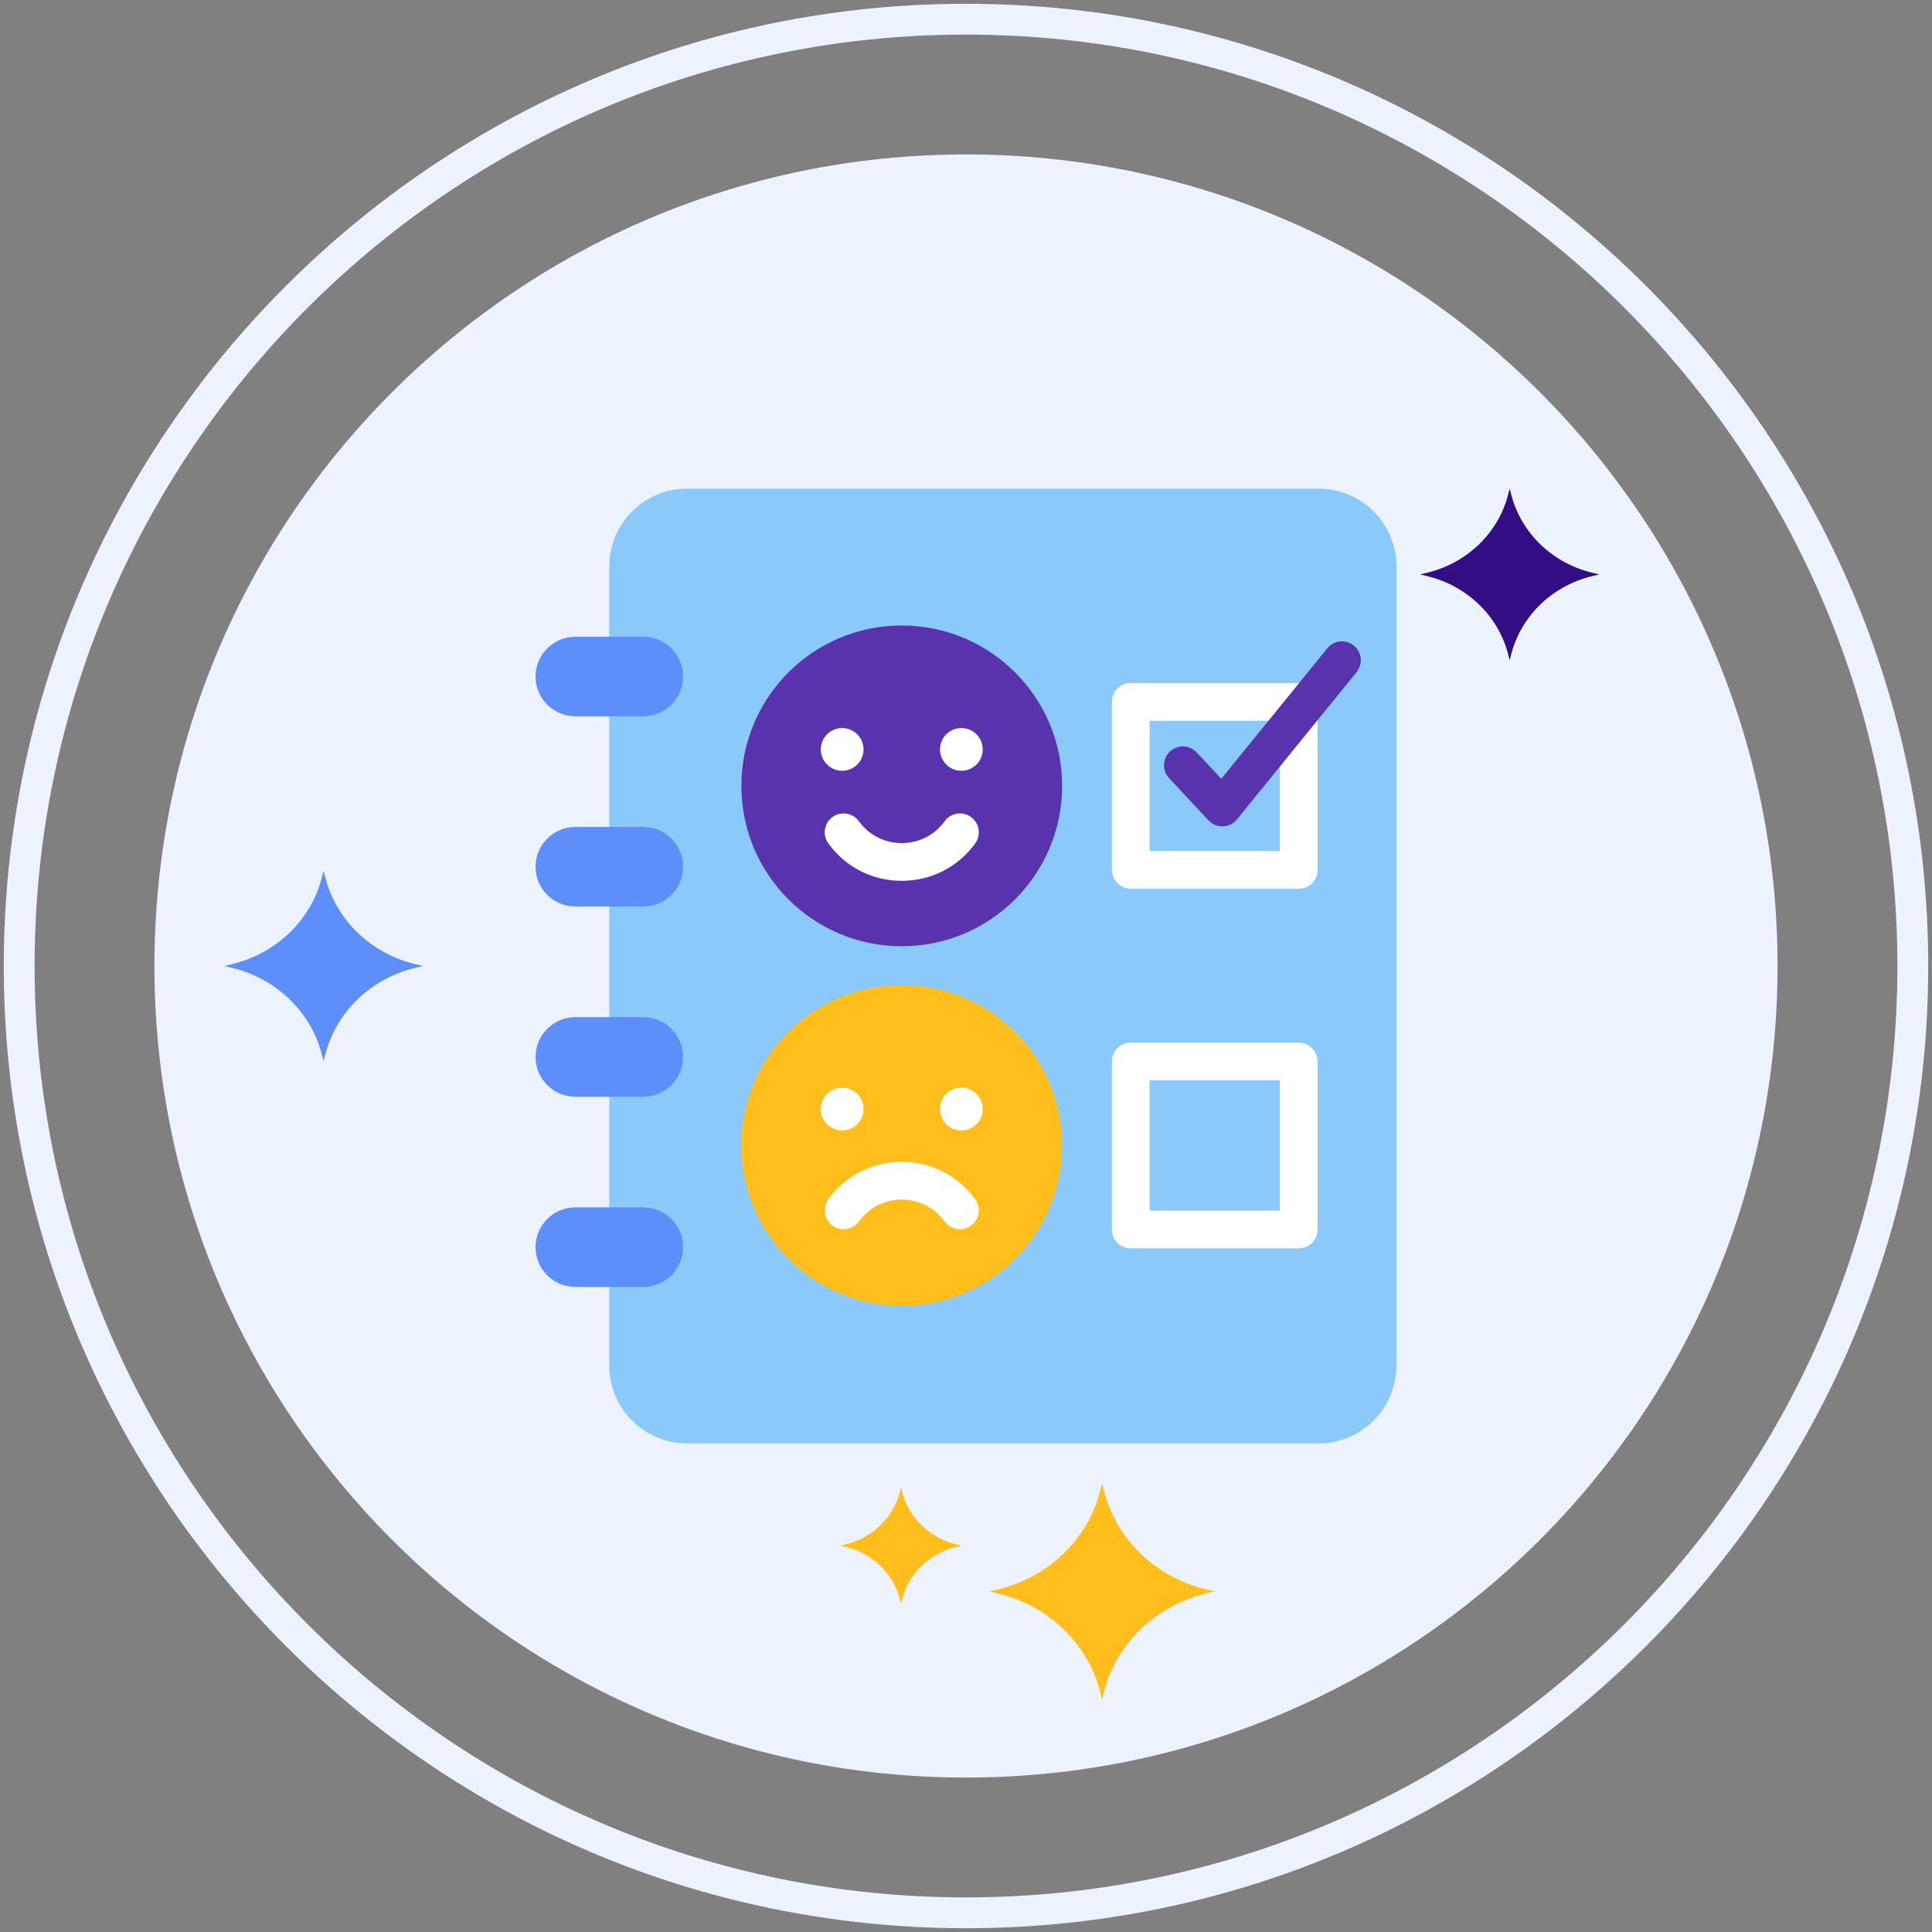 <?xml version="1.0" encoding="utf-8"?>
<!-- Generator: Adobe Illustrator 22.0.1, SVG Export Plug-In . SVG Version: 6.00 Build 0)  -->
<svg version="1.1" id="Layer_1" xmlns="http://www.w3.org/2000/svg" xmlns:xlink="http://www.w3.org/1999/xlink" x="0px" y="0px"
	 viewBox="0 0 512 512" style="enable-background:new 0 0 512 512;" xml:space="preserve">
<rect x="0" y="0" width="512" height="512" fill="#808080" stroke="none"/>
<style type="text/css">
	.st0{fill:#330D84;}
	.st1{fill:#EDF3FC;}
	.st2{fill:#5932AE;}
	.st3{fill:#FFFFFF;}
	.st4{fill:#FFE37B;}
	.st5{fill:#5D8EF9;}
	.st6{fill:#8C7BFD;}
	.st7{fill:#8AC9F9;}
	.st8{fill:#FFBE1B;}
	.st9{fill:#6857E5;}
</style>
<g>
	<g>
		<g>
			<g>
				<path class="st1" d="M255.999,40.928c-118.778,0-215.071,96.294-215.071,215.074c0,118.776,96.293,215.068,215.071,215.068
					c118.778,0,215.071-96.292,215.071-215.068C471.07,137.222,374.777,40.928,255.999,40.928z"/>
			</g>
		</g>
		<g>
			<g>
				<path class="st1" d="M255.999,1C115.391,1,1,115.392,1,256.002C1,396.609,115.391,511,255.999,511S511,396.609,511,256.002
					C511,115.392,396.607,1,255.999,1z M255.999,502.832c-136.103,0-246.83-110.728-246.83-246.83
					c0-136.104,110.727-246.833,246.83-246.833c136.102,0,246.832,110.729,246.832,246.833
					C502.831,392.104,392.101,502.832,255.999,502.832z"/>
			</g>
		</g>
	</g>
	<g>
		<g>
			<path class="st0" d="M422.021,151.797c-10.577-2.539-18.832-10.453-21.489-20.58l-0.453-1.731l-0.449,1.731
				c-2.654,10.126-10.914,18.041-21.495,20.58l-1.801,0.431l1.801,0.432c10.58,2.539,18.84,10.45,21.495,20.58l0.449,1.73
				l0.453-1.73c2.657-10.129,10.912-18.041,21.489-20.58l1.809-0.432L422.021,151.797z"/>
		</g>
	</g>
	<g>
		<g>
			<path class="st5" d="M110.073,255.521c-11.723-2.814-20.873-11.586-23.818-22.81l-0.502-1.919l-0.497,1.919
				c-2.942,11.224-12.097,19.996-23.824,22.81l-1.997,0.478l1.997,0.479c11.727,2.813,20.882,11.583,23.824,22.81l0.497,1.917
				l0.502-1.917c2.945-11.227,12.095-19.996,23.818-22.81l2.005-0.479L110.073,255.521z"/>
		</g>
	</g>
	<g>
		<g>
			<path class="st8" d="M319.647,421.195c-13.3-3.193-23.681-13.145-27.022-25.878l-0.57-2.177l-0.564,2.177
				c-3.338,12.733-13.724,22.685-27.029,25.878l-2.265,0.542l2.265,0.544c13.305,3.192,23.691,13.141,27.029,25.878l0.564,2.175
				l0.57-2.175c3.341-12.737,13.722-22.686,27.022-25.878l2.275-0.544L319.647,421.195z"/>
		</g>
	</g>
	<g>
		<g>
			<path class="st8" d="M253.553,409.309c-7.123-1.71-12.682-7.04-14.471-13.859l-0.305-1.166l-0.302,1.166
				c-1.788,6.819-7.35,12.149-14.475,13.859l-1.213,0.29l1.213,0.291c7.125,1.709,12.688,7.037,14.475,13.859l0.302,1.165
				l0.305-1.165c1.789-6.821,7.349-12.149,14.471-13.859l1.218-0.291L253.553,409.309z"/>
		</g>
	</g>
	<g>
		<g>
			<path class="st7" d="M349.442,129.486h-167.34c-11.397,0-20.634,9.24-20.634,20.63v211.76c0,11.399,9.237,20.637,20.634,20.637
				h167.34c11.396,0,20.632-9.237,20.632-20.637v-211.76C370.074,138.727,360.838,129.486,349.442,129.486z"/>
		</g>
	</g>
	<g>
		<g>
			<path class="st5" d="M170.474,168.747h-18.01c-5.82,0-10.538,4.718-10.538,10.538s4.718,10.538,10.538,10.538h18.01
				c5.82,0,10.538-4.718,10.538-10.538S176.294,168.747,170.474,168.747z"/>
		</g>
	</g>
	<g>
		<g>
			<path class="st5" d="M170.474,219.154h-18.01c-5.82,0-10.538,4.718-10.538,10.538c0,5.82,4.718,10.538,10.538,10.538h18.01
				c5.82,0,10.538-4.718,10.538-10.538C181.011,223.872,176.294,219.154,170.474,219.154z"/>
		</g>
	</g>
	<g>
		<g>
			<path class="st5" d="M170.474,269.562h-18.01c-5.82,0-10.538,4.718-10.538,10.538c0,5.82,4.718,10.538,10.538,10.538h18.01
				c5.82,0,10.538-4.718,10.538-10.538C181.011,274.28,176.294,269.562,170.474,269.562z"/>
		</g>
	</g>
	<g>
		<g>
			<path class="st5" d="M170.474,319.969h-18.01c-5.82,0-10.538,4.718-10.538,10.538s4.718,10.538,10.538,10.538h18.01
				c5.82,0,10.538-4.718,10.538-10.538S176.294,319.969,170.474,319.969z"/>
		</g>
	</g>
	<g>
		<g>
			<circle class="st2" cx="238.976" cy="208.265" r="42.5"/>
		</g>
	</g>
	<g>
		<g>
			<path class="st3" d="M223.182,192.938c-3.128,0-5.663,2.536-5.663,5.663s2.536,5.663,5.663,5.663
				c3.128,0,5.663-2.536,5.663-5.663S226.309,192.938,223.182,192.938z"/>
		</g>
	</g>
	<g>
		<g>
			<path class="st3" d="M254.771,192.938c-3.128,0-5.663,2.536-5.663,5.663s2.536,5.663,5.663,5.663
				c3.128,0,5.663-2.536,5.663-5.663S257.899,192.938,254.771,192.938z"/>
		</g>
	</g>
	<g>
		<g>
			<path class="st3" d="M257.332,216.527c-2.233-1.622-5.36-1.128-6.984,1.106c-2.675,3.682-6.82,5.794-11.372,5.794
				c-4.551,0-8.696-2.112-11.371-5.794c-1.624-2.235-4.75-2.728-6.984-1.106c-2.234,1.623-2.729,4.75-1.106,6.984
				c4.579,6.302,11.672,9.916,19.461,9.916c7.79,0,14.883-3.614,19.461-9.916C260.061,221.277,259.565,218.15,257.332,216.527z"/>
		</g>
	</g>
	<g>
		<g>
			<circle class="st8" cx="238.976" cy="303.57" r="42.5"/>
		</g>
	</g>
	<g>
		<g>
			<path class="st3" d="M223.182,288.243c-3.128,0-5.663,2.536-5.663,5.663s2.536,5.663,5.663,5.663
				c3.128,0,5.663-2.536,5.663-5.663S226.309,288.243,223.182,288.243z"/>
		</g>
	</g>
	<g>
		<g>
			<path class="st3" d="M254.771,288.243c-3.128,0-5.663,2.536-5.663,5.663s2.536,5.663,5.663,5.663
				c3.128,0,5.663-2.536,5.663-5.663S257.899,288.243,254.771,288.243z"/>
		</g>
	</g>
	<g>
		<g>
			<path class="st3" d="M258.438,317.824c-4.579-6.302-11.672-9.917-19.462-9.917c-7.789,0-14.883,3.614-19.461,9.917
				c-1.623,2.234-1.127,5.361,1.106,6.984c2.234,1.622,5.361,1.127,6.984-1.106c2.675-3.683,6.82-5.794,11.371-5.794
				c4.551,0,8.696,2.112,11.371,5.794c0.979,1.347,2.503,2.062,4.049,2.062c1.019,0,2.047-0.311,2.935-0.955
				C259.565,323.185,260.061,320.058,258.438,317.824z"/>
		</g>
	</g>
	<g>
		<g>
			<path class="st3" d="M344.178,181.01h-44.511c-2.761,0-5,2.239-5,5v44.511c0,2.761,2.239,5,5,5h44.511c2.761,0,5-2.239,5-5
				V186.01C349.178,183.248,346.939,181.01,344.178,181.01z M339.178,225.521h-34.511V191.01h34.511V225.521z"/>
		</g>
	</g>
	<g>
		<g>
			<path class="st3" d="M344.178,276.314h-44.511c-2.761,0-5,2.239-5,5v44.511c0,2.761,2.239,5,5,5h44.511c2.761,0,5-2.239,5-5
				v-44.511C349.178,278.553,346.939,276.314,344.178,276.314z M339.178,320.825h-34.511v-34.511h34.511V320.825z"/>
		</g>
	</g>
	<g>
		<g>
			<path class="st2" d="M358.782,171.089c-2.144-1.741-5.292-1.415-7.034,0.728l-28.087,34.574l-6.528-6.996
				c-1.884-2.019-5.047-2.129-7.067-0.245c-2.019,1.884-2.128,5.048-0.245,7.067l10.444,11.193c0.947,1.015,2.272,1.589,3.655,1.589
				c0.057,0,0.115-0.001,0.172-0.003c1.445-0.05,2.798-0.722,3.709-1.844l31.707-39.03
				C361.251,175.979,360.925,172.83,358.782,171.089z"/>
		</g>
	</g>
</g>
</svg>
